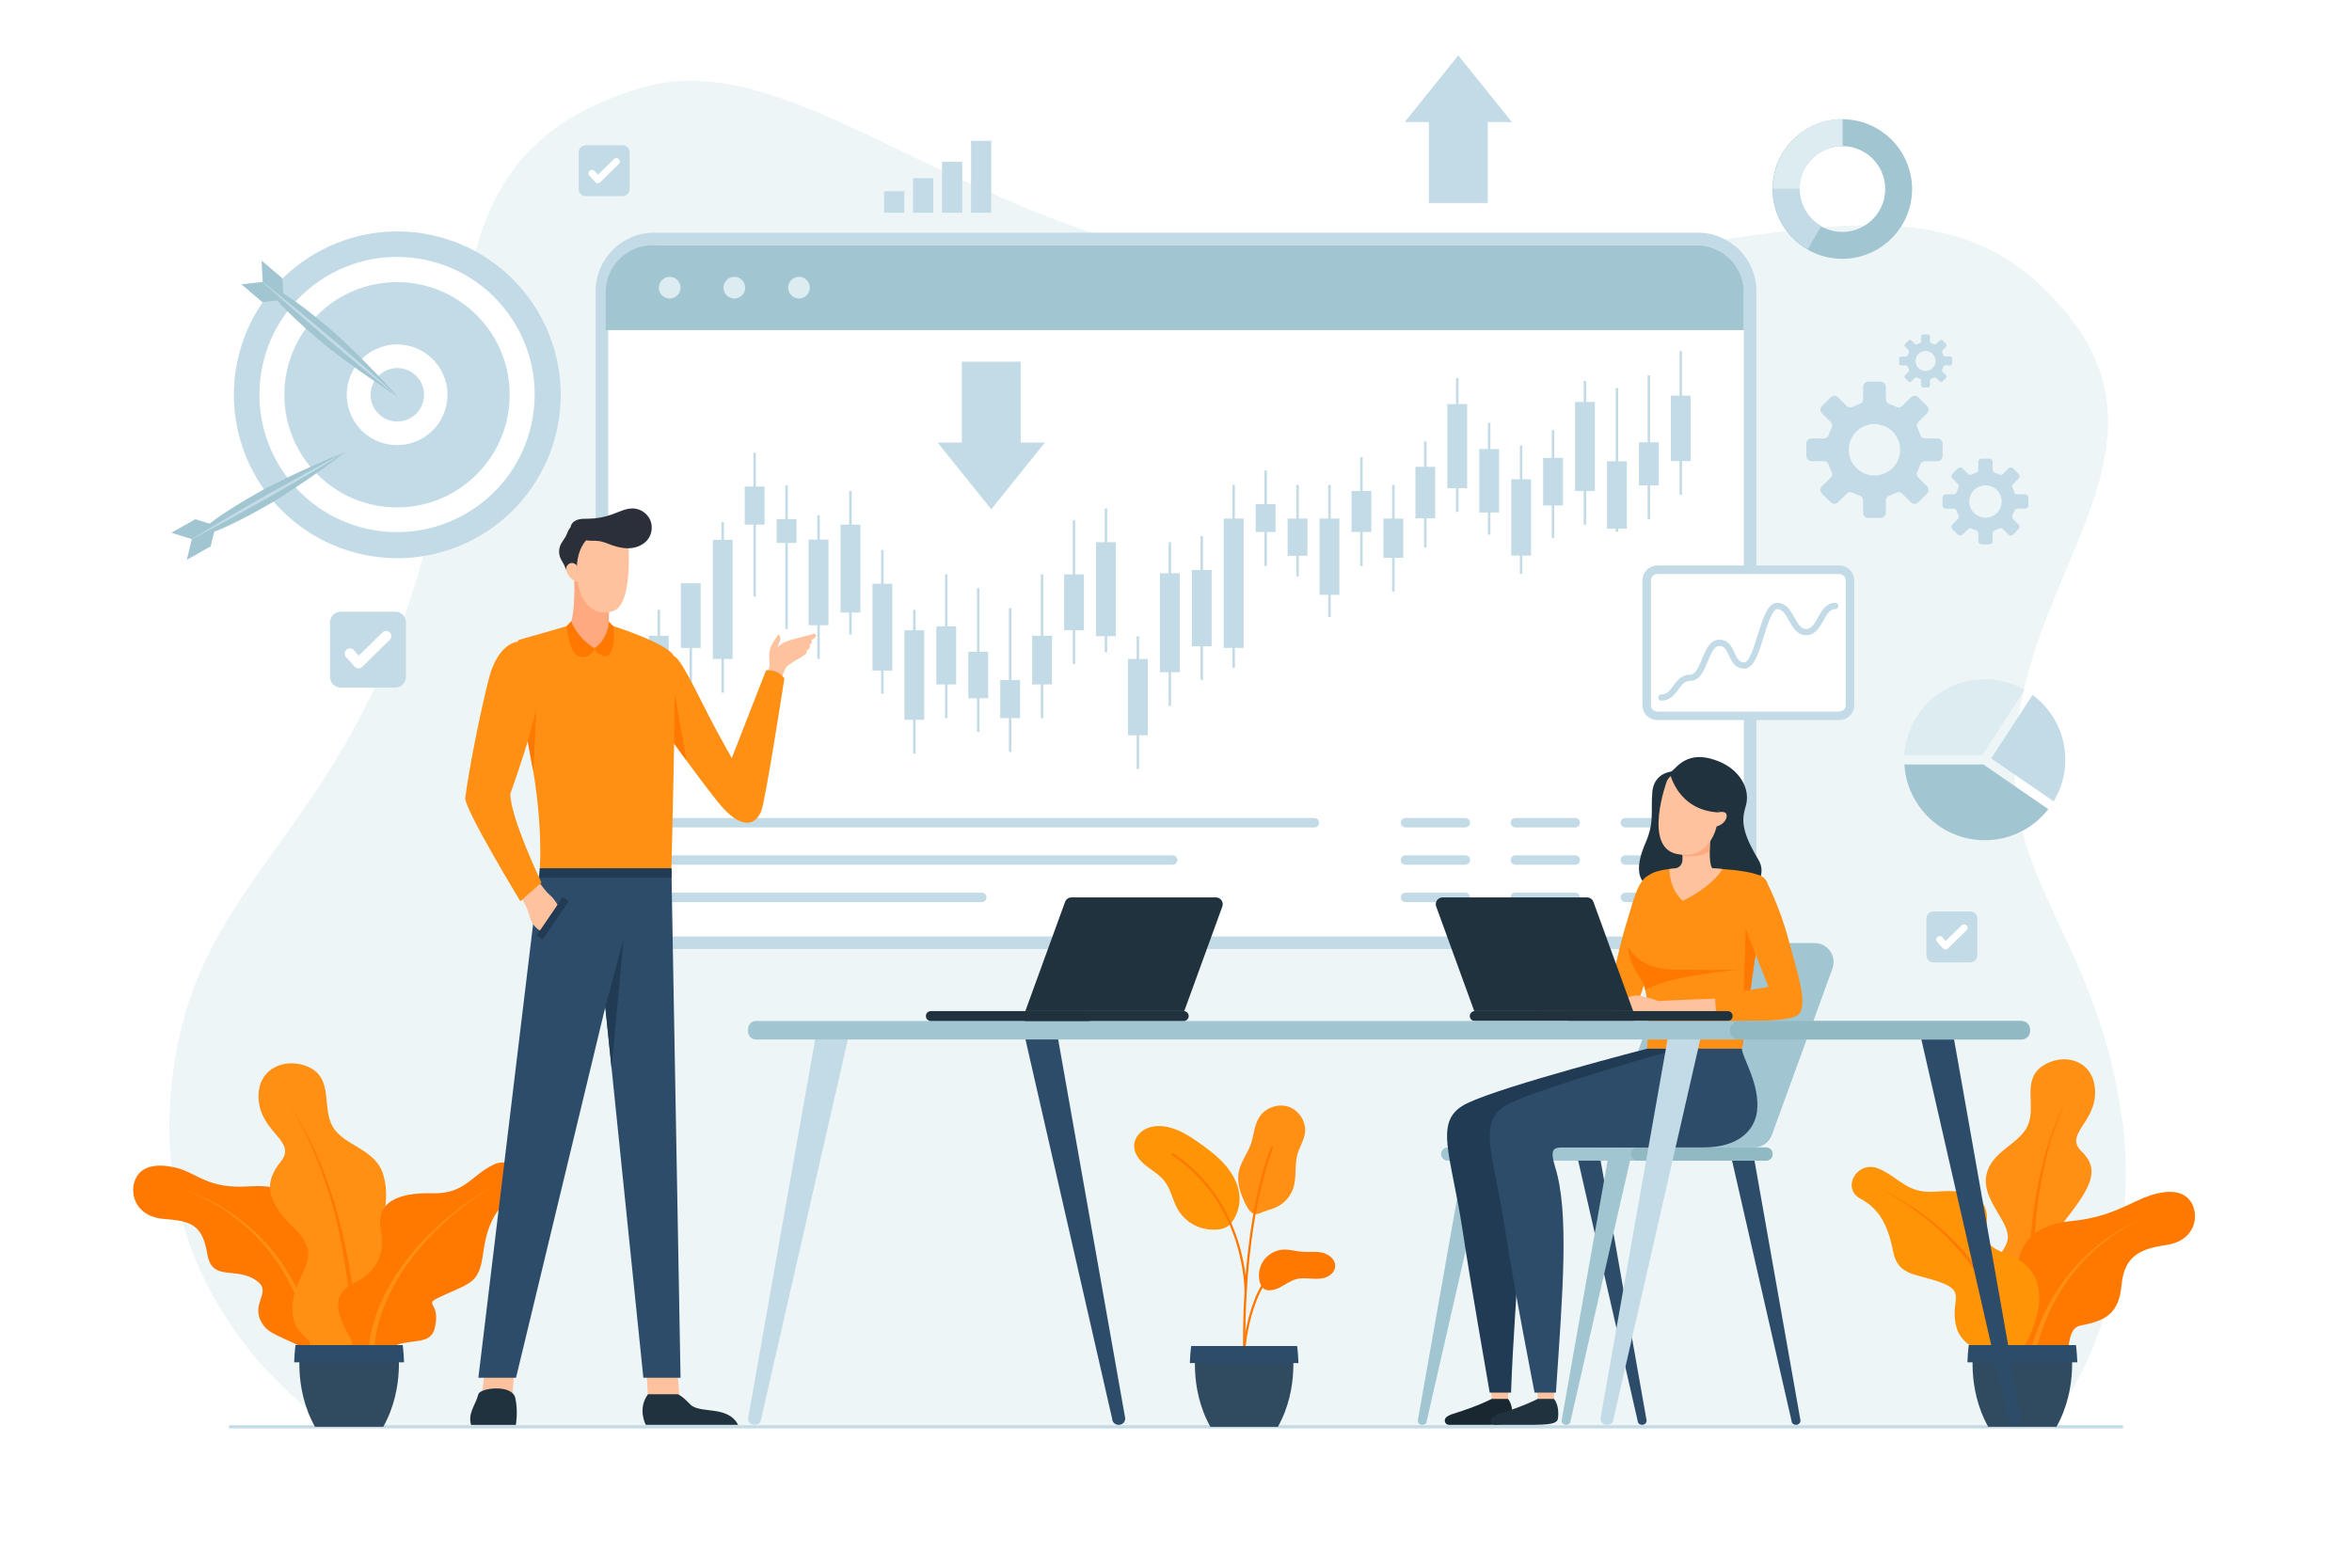 <?xml version="1.0" encoding="utf-8"?>
<!-- Generator: Adobe Illustrator 23.0.5, SVG Export Plug-In . SVG Version: 6.00 Build 0)  -->
<svg version="1.1" xmlns="http://www.w3.org/2000/svg" xmlns:xlink="http://www.w3.org/1999/xlink" x="0px" y="0px"
	 viewBox="0 0 750 500" enable-background="new 0 0 750 500" xml:space="preserve">
<g id="BACKGROUND">
	<rect fill="#FFFFFF" width="750" height="500"/>
</g>
<g id="OBJECTS">
	<g>
		<path fill="#EDF5F7" d="M105.84,455.07c0,0-57.84-35.59-51.33-107.07c5.9-64.82,48.16-76.17,75.36-154.08
			c27.2-77.92-0.22-143.07,73.94-165.73c56.15-17.16,114.4,62.87,234.23,59.9s177.72-41.72,221.29,12.24
			c38.27,47.4-21.33,88.55-16.67,151.09c2.6,34.85,27.18,53.84,34.33,107.41c3.26,24.42-1.67,70.51-25.06,96.26H143.61"/>
		<line fill="none" stroke="#C3DBE6" stroke-miterlimit="10" x1="73" y1="455.07" x2="677" y2="455.07"/>
	</g>
	<g>
		
			<ellipse transform="matrix(0.929 -0.371 0.371 0.929 -37.663 55.932)" fill="#C3DBE6" cx="126.63" cy="125.91" rx="52.09" ry="52.09"/>
		
			<ellipse transform="matrix(0.162 -0.987 0.987 0.162 -18.177 230.416)" fill="#FFFFFF" cx="126.63" cy="125.91" rx="43.87" ry="43.87"/>
		
			<ellipse transform="matrix(0.707 -0.707 0.707 0.707 -51.946 126.421)" fill="#C3DBE6" cx="126.63" cy="125.91" rx="35.93" ry="35.93"/>
		
			<ellipse transform="matrix(0.161 -0.987 0.987 0.161 -18.028 230.623)" fill="#FFFFFF" cx="126.63" cy="125.91" rx="16.06" ry="16.06"/>
		
			<ellipse transform="matrix(0.925 -0.381 0.381 0.925 -38.401 57.691)" fill="#C3DBE6" cx="126.63" cy="125.91" rx="8.52" ry="8.52"/>
		<g>
			<g>
				<g>
					<polygon fill="#A2C5D2" points="62.28,165.6 54.66,169.92 61.17,171.94 68.79,167.62 					"/>
				</g>
				<g>
					<polygon fill="#A2C5D2" points="67.18,174.25 59.56,178.56 61.17,171.94 68.79,167.62 					"/>
				</g>
			</g>
			<g>
				<path fill="#A2C5D2" d="M63.92,170.38c-0.68-1.19,6.67-6.64,18.13-13.13c11.46-6.49,28.17-13.11,28.17-13.11
					s-14.26,10.93-25.72,17.43C73.04,168.07,64.6,171.57,63.92,170.38z"/>
			</g>
			<g>
				<path fill="#C3DBE6" d="M61.17,171.94c3.99-2.49,8.03-4.89,12.08-7.27c4.05-2.39,8.14-4.69,12.21-7.05
					c4.11-2.28,8.19-4.6,12.32-6.85c4.13-2.25,8.26-4.48,12.45-6.62c-3.99,2.49-8.03,4.89-12.08,7.27
					c-4.05,2.38-8.14,4.7-12.21,7.04c-4.11,2.28-8.19,4.6-12.32,6.85C69.49,167.56,65.36,169.79,61.17,171.94z"/>
			</g>
		</g>
		<g>
			<g>
				<g>
					<polygon fill="#A2C5D2" points="90.08,88.78 83.41,83.11 83.76,89.92 90.42,95.58 					"/>
				</g>
				<g>
					<polygon fill="#A2C5D2" points="83.65,96.35 76.98,90.68 83.76,89.92 90.42,95.58 					"/>
				</g>
			</g>
			<g>
				<path fill="#A2C5D2" d="M86.16,91.96c0.89-1.05,8.53,3.98,18.57,12.51c10.04,8.53,22,21.94,22,21.94s-15.17-9.63-25.21-18.16
					C91.47,99.73,85.27,93.01,86.16,91.96z"/>
			</g>
			<g>
				<path fill="#C3DBE6" d="M83.76,89.92c3.71,2.89,7.35,5.86,10.98,8.84c3.63,2.98,7.21,6.03,10.82,9.04
					c3.56,3.07,7.14,6.11,10.67,9.21c3.53,3.1,7.05,6.21,10.5,9.41c-3.71-2.89-7.35-5.86-10.98-8.84
					c-3.63-2.98-7.21-6.03-10.81-9.04c-3.55-3.07-7.14-6.11-10.67-9.21C90.73,96.23,87.21,93.11,83.76,89.92z"/>
			</g>
		</g>
	</g>
	<g>
		<g>
			<path fill="#C3DBE6" d="M189.93,284V92.89c0-10.32,8.36-18.68,18.68-18.68h332.79c10.32,0,18.68,8.36,18.68,18.68V284
				c0,10.32-8.36,18.68-18.68,18.68H208.61C198.29,302.68,189.93,294.32,189.93,284z"/>
			<path fill="#FFFFFF" d="M209.61,298.68c-8.66,0-15.68-7.02-15.68-15.68V93.21c0-8.28,6.72-15,15-15h332.14c8.28,0,15,6.72,15,15
				V283c0,8.66-7.02,15.68-15.68,15.68H209.61z"/>
			<path fill="#A2C5D2" d="M208.15,78.21h332.93c8.28,0,15,6.72,15,15v12.08H193.15V93.21C193.15,84.93,199.86,78.21,208.15,78.21z"
				/>
			<g>
				<circle fill="#DCECF0" cx="213.55" cy="91.75" r="3.46"/>
				<circle fill="#DCECF0" cx="234.16" cy="91.75" r="3.46"/>
				<path fill="#DCECF0" d="M258.24,91.75c0,1.91-1.55,3.46-3.46,3.46c-1.91,0-3.46-1.55-3.46-3.46c0-1.91,1.55-3.46,3.46-3.46
					C256.69,88.29,258.24,89.84,258.24,91.75z"/>
			</g>
		</g>
		<g>
			
				<line fill="none" stroke="#C3DBE6" stroke-width="3" stroke-linecap="round" stroke-linejoin="round" stroke-miterlimit="10" x1="212.64" y1="262.4" x2="419.14" y2="262.4"/>
			
				<line fill="none" stroke="#C3DBE6" stroke-width="3" stroke-linecap="round" stroke-linejoin="round" stroke-miterlimit="10" x1="212.64" y1="274.3" x2="373.95" y2="274.3"/>
			
				<line fill="none" stroke="#C3DBE6" stroke-width="3" stroke-linecap="round" stroke-linejoin="round" stroke-miterlimit="10" x1="212.64" y1="286.21" x2="313.08" y2="286.21"/>
			<g>
				
					<line fill="none" stroke="#C3DBE6" stroke-width="3" stroke-linecap="round" stroke-linejoin="round" stroke-miterlimit="10" x1="448.18" y1="262.4" x2="467.27" y2="262.4"/>
				
					<line fill="none" stroke="#C3DBE6" stroke-width="3" stroke-linecap="round" stroke-linejoin="round" stroke-miterlimit="10" x1="448.18" y1="274.3" x2="467.27" y2="274.3"/>
				
					<line fill="none" stroke="#C3DBE6" stroke-width="3" stroke-linecap="round" stroke-linejoin="round" stroke-miterlimit="10" x1="448.18" y1="286.21" x2="467.27" y2="286.21"/>
				
					<line fill="none" stroke="#C3DBE6" stroke-width="3" stroke-linecap="round" stroke-linejoin="round" stroke-miterlimit="10" x1="483.22" y1="262.4" x2="502.31" y2="262.4"/>
				
					<line fill="none" stroke="#C3DBE6" stroke-width="3" stroke-linecap="round" stroke-linejoin="round" stroke-miterlimit="10" x1="483.22" y1="274.3" x2="502.31" y2="274.3"/>
				
					<line fill="none" stroke="#C3DBE6" stroke-width="3" stroke-linecap="round" stroke-linejoin="round" stroke-miterlimit="10" x1="483.22" y1="286.21" x2="502.31" y2="286.21"/>
				
					<line fill="none" stroke="#C3DBE6" stroke-width="3" stroke-linecap="round" stroke-linejoin="round" stroke-miterlimit="10" x1="518.27" y1="262.4" x2="537.36" y2="262.4"/>
				
					<line fill="none" stroke="#C3DBE6" stroke-width="3" stroke-linecap="round" stroke-linejoin="round" stroke-miterlimit="10" x1="518.27" y1="274.3" x2="537.36" y2="274.3"/>
				
					<line fill="none" stroke="#C3DBE6" stroke-width="3" stroke-linecap="round" stroke-linejoin="round" stroke-miterlimit="10" x1="518.27" y1="286.21" x2="537.36" y2="286.21"/>
			</g>
			<g>
				
					<line fill="none" stroke="#C3DBE6" stroke-width="0.79" stroke-miterlimit="10" x1="535.96" y1="111.97" x2="535.96" y2="157.81"/>
				
					<line fill="none" stroke="#C3DBE6" stroke-width="6.322" stroke-miterlimit="10" x1="535.96" y1="126.19" x2="535.96" y2="147.06"/>
				
					<line fill="none" stroke="#C3DBE6" stroke-width="0.79" stroke-miterlimit="10" x1="525.78" y1="119.73" x2="525.78" y2="165.57"/>
				
					<line fill="none" stroke="#C3DBE6" stroke-width="6.322" stroke-miterlimit="10" x1="525.78" y1="141.06" x2="525.78" y2="154.81"/>
				
					<line fill="none" stroke="#C3DBE6" stroke-width="0.79" stroke-miterlimit="10" x1="515.6" y1="123.75" x2="515.6" y2="169.6"/>
				
					<line fill="none" stroke="#C3DBE6" stroke-width="6.322" stroke-miterlimit="10" x1="515.6" y1="147.12" x2="515.6" y2="168.63"/>
				
					<line fill="none" stroke="#C3DBE6" stroke-width="0.79" stroke-miterlimit="10" x1="505.41" y1="121.49" x2="505.41" y2="167.33"/>
				
					<line fill="none" stroke="#C3DBE6" stroke-width="6.322" stroke-miterlimit="10" x1="505.41" y1="128.19" x2="505.41" y2="156.58"/>
				
					<line fill="none" stroke="#C3DBE6" stroke-width="0.79" stroke-miterlimit="10" x1="495.23" y1="137.18" x2="495.23" y2="171.56"/>
				
					<line fill="none" stroke="#C3DBE6" stroke-width="6.322" stroke-miterlimit="10" x1="495.23" y1="146.05" x2="495.23" y2="161.21"/>
				
					<line fill="none" stroke="#C3DBE6" stroke-width="0.79" stroke-miterlimit="10" x1="485.05" y1="142.11" x2="485.05" y2="183.02"/>
				
					<line fill="none" stroke="#C3DBE6" stroke-width="6.322" stroke-miterlimit="10" x1="485.05" y1="152.87" x2="485.05" y2="177.2"/>
				
					<line fill="none" stroke="#C3DBE6" stroke-width="0.79" stroke-miterlimit="10" x1="474.86" y1="134.88" x2="474.86" y2="170.5"/>
				
					<line fill="none" stroke="#C3DBE6" stroke-width="6.322" stroke-miterlimit="10" x1="474.86" y1="143.23" x2="474.86" y2="163.45"/>
				
					<line fill="none" stroke="#C3DBE6" stroke-width="0.79" stroke-miterlimit="10" x1="464.68" y1="120.6" x2="464.68" y2="163.27"/>
				
					<line fill="none" stroke="#C3DBE6" stroke-width="6.322" stroke-miterlimit="10" x1="464.68" y1="128.89" x2="464.68" y2="155.69"/>
				
					<line fill="none" stroke="#C3DBE6" stroke-width="0.79" stroke-miterlimit="10" x1="454.5" y1="140.78" x2="454.5" y2="174.63"/>
				
					<line fill="none" stroke="#C3DBE6" stroke-width="6.322" stroke-miterlimit="10" x1="454.5" y1="148.89" x2="454.5" y2="165.29"/>
				
					<line fill="none" stroke="#C3DBE6" stroke-width="0.79" stroke-miterlimit="10" x1="444.31" y1="154.64" x2="444.31" y2="188.67"/>
				
					<line fill="none" stroke="#C3DBE6" stroke-width="6.322" stroke-miterlimit="10" x1="444.31" y1="165.39" x2="444.31" y2="177.91"/>
				
					<line fill="none" stroke="#C3DBE6" stroke-width="0.79" stroke-miterlimit="10" x1="434.13" y1="145.82" x2="434.13" y2="180.56"/>
				
					<line fill="none" stroke="#C3DBE6" stroke-width="6.322" stroke-miterlimit="10" x1="434.13" y1="156.58" x2="434.13" y2="169.68"/>
				
					<line fill="none" stroke="#C3DBE6" stroke-width="0.79" stroke-miterlimit="10" x1="423.94" y1="154.64" x2="423.94" y2="196.78"/>
				
					<line fill="none" stroke="#C3DBE6" stroke-width="6.322" stroke-miterlimit="10" x1="423.94" y1="165.39" x2="423.94" y2="189.72"/>
				
					<line fill="none" stroke="#C3DBE6" stroke-width="0.79" stroke-miterlimit="10" x1="413.76" y1="154.64" x2="413.76" y2="183.82"/>
				
					<line fill="none" stroke="#C3DBE6" stroke-width="6.322" stroke-miterlimit="10" x1="413.76" y1="165.39" x2="413.76" y2="177.26"/>
				
					<line fill="none" stroke="#C3DBE6" stroke-width="0.79" stroke-miterlimit="10" x1="403.58" y1="150.05" x2="403.58" y2="180.56"/>
				
					<line fill="none" stroke="#C3DBE6" stroke-width="6.322" stroke-miterlimit="10" x1="403.58" y1="160.81" x2="403.58" y2="169.68"/>
				
					<line fill="none" stroke="#C3DBE6" stroke-width="0.79" stroke-miterlimit="10" x1="393.39" y1="154.64" x2="393.39" y2="213"/>
				
					<line fill="none" stroke="#C3DBE6" stroke-width="6.322" stroke-miterlimit="10" x1="393.39" y1="165.39" x2="393.39" y2="206.65"/>
				
					<line fill="none" stroke="#C3DBE6" stroke-width="0.79" stroke-miterlimit="10" x1="383.21" y1="171.03" x2="383.21" y2="216.88"/>
				
					<line fill="none" stroke="#C3DBE6" stroke-width="6.322" stroke-miterlimit="10" x1="383.21" y1="181.79" x2="383.21" y2="206.12"/>
				
					<line fill="none" stroke="#C3DBE6" stroke-width="0.79" stroke-miterlimit="10" x1="373.03" y1="172.97" x2="373.03" y2="225.16"/>
				
					<line fill="none" stroke="#C3DBE6" stroke-width="6.322" stroke-miterlimit="10" x1="373.03" y1="182.85" x2="373.03" y2="214.41"/>
				
					<line fill="none" stroke="#C3DBE6" stroke-width="0.79" stroke-miterlimit="10" x1="362.84" y1="202.95" x2="362.84" y2="245.27"/>
				
					<line fill="none" stroke="#C3DBE6" stroke-width="6.322" stroke-miterlimit="10" x1="362.84" y1="210.18" x2="362.84" y2="234.51"/>
				
					<line fill="none" stroke="#C3DBE6" stroke-width="0.79" stroke-miterlimit="10" x1="352.66" y1="162.17" x2="352.66" y2="208.02"/>
				
					<line fill="none" stroke="#C3DBE6" stroke-width="6.322" stroke-miterlimit="10" x1="352.66" y1="172.93" x2="352.66" y2="202.9"/>
				
					<line fill="none" stroke="#C3DBE6" stroke-width="0.79" stroke-miterlimit="10" x1="342.48" y1="165.92" x2="342.48" y2="211.76"/>
				
					<line fill="none" stroke="#C3DBE6" stroke-width="6.322" stroke-miterlimit="10" x1="342.48" y1="183.2" x2="342.48" y2="201.01"/>
				
					<line fill="none" stroke="#C3DBE6" stroke-width="0.79" stroke-miterlimit="10" x1="332.29" y1="183.2" x2="332.29" y2="229.04"/>
				
					<line fill="none" stroke="#C3DBE6" stroke-width="6.322" stroke-miterlimit="10" x1="332.29" y1="202.77" x2="332.29" y2="218.29"/>
				
					<line fill="none" stroke="#C3DBE6" stroke-width="0.79" stroke-miterlimit="10" x1="322.11" y1="193.96" x2="322.11" y2="239.8"/>
				
					<line fill="none" stroke="#C3DBE6" stroke-width="6.322" stroke-miterlimit="10" x1="322.11" y1="216.88" x2="322.11" y2="229.04"/>
				
					<line fill="none" stroke="#C3DBE6" stroke-width="0.79" stroke-miterlimit="10" x1="311.93" y1="187.61" x2="311.93" y2="233.45"/>
				
					<line fill="none" stroke="#C3DBE6" stroke-width="6.322" stroke-miterlimit="10" x1="311.93" y1="207.88" x2="311.93" y2="222.7"/>
				
					<line fill="none" stroke="#C3DBE6" stroke-width="0.79" stroke-miterlimit="10" x1="301.74" y1="183.2" x2="301.74" y2="229.04"/>
				
					<line fill="none" stroke="#C3DBE6" stroke-width="6.322" stroke-miterlimit="10" x1="301.74" y1="199.77" x2="301.74" y2="218.29"/>
				
					<line fill="none" stroke="#C3DBE6" stroke-width="0.79" stroke-miterlimit="10" x1="291.56" y1="194.5" x2="291.56" y2="240.34"/>
				
					<line fill="none" stroke="#C3DBE6" stroke-width="6.322" stroke-miterlimit="10" x1="291.56" y1="201.02" x2="291.56" y2="229.58"/>
				
					<line fill="none" stroke="#C3DBE6" stroke-width="0.79" stroke-miterlimit="10" x1="281.37" y1="175.43" x2="281.37" y2="221.27"/>
				
					<line fill="none" stroke="#C3DBE6" stroke-width="6.322" stroke-miterlimit="10" x1="281.37" y1="186.18" x2="281.37" y2="213.87"/>
				
					<line fill="none" stroke="#C3DBE6" stroke-width="0.79" stroke-miterlimit="10" x1="271.19" y1="156.57" x2="271.19" y2="202.41"/>
				
					<line fill="none" stroke="#C3DBE6" stroke-width="6.322" stroke-miterlimit="10" x1="271.19" y1="167.33" x2="271.19" y2="195.36"/>
				
					<line fill="none" stroke="#C3DBE6" stroke-width="0.79" stroke-miterlimit="10" x1="261.01" y1="164.33" x2="261.01" y2="210.17"/>
				
					<line fill="none" stroke="#C3DBE6" stroke-width="6.322" stroke-miterlimit="10" x1="261.01" y1="172.09" x2="261.01" y2="199.42"/>
				
					<line fill="none" stroke="#C3DBE6" stroke-width="0.79" stroke-miterlimit="10" x1="250.82" y1="154.81" x2="250.82" y2="200.66"/>
				
					<line fill="none" stroke="#C3DBE6" stroke-width="6.322" stroke-miterlimit="10" x1="250.82" y1="165.57" x2="250.82" y2="173.15"/>
				
					<line fill="none" stroke="#C3DBE6" stroke-width="0.79" stroke-miterlimit="10" x1="240.64" y1="144.41" x2="240.64" y2="190.25"/>
				
					<line fill="none" stroke="#C3DBE6" stroke-width="6.322" stroke-miterlimit="10" x1="240.64" y1="155.17" x2="240.64" y2="167.33"/>
				
					<line fill="none" stroke="#C3DBE6" stroke-width="0.79" stroke-miterlimit="10" x1="230.46" y1="166.54" x2="230.46" y2="220.93"/>
				
					<line fill="none" stroke="#C3DBE6" stroke-width="6.322" stroke-miterlimit="10" x1="230.46" y1="172.18" x2="230.46" y2="210.18"/>
				
					<line fill="none" stroke="#C3DBE6" stroke-width="0.79" stroke-miterlimit="10" x1="220.27" y1="197.66" x2="220.27" y2="243.5"/>
				
					<line fill="none" stroke="#C3DBE6" stroke-width="6.322" stroke-miterlimit="10" x1="220.27" y1="186.03" x2="220.27" y2="206.66"/>
				
					<line fill="none" stroke="#C3DBE6" stroke-width="0.79" stroke-miterlimit="10" x1="210.09" y1="194.49" x2="210.09" y2="240.33"/>
				
					<line fill="none" stroke="#C3DBE6" stroke-width="6.322" stroke-miterlimit="10" x1="210.09" y1="202.78" x2="210.09" y2="229.58"/>
			</g>
		</g>
	</g>
	<g>
		<path fill="#DCECF0" d="M645.62,220.01l-13.53,20.8h-24.82c0.78-13.48,11.96-24.18,25.64-24.18
			C637.53,216.63,641.87,217.86,645.62,220.01z"/>
		<path fill="#C3DBE6" d="M658.58,242.3c0,4.87-1.35,9.41-3.71,13.29l-19.91-13.69l13.17-20.26
			C654.47,226.31,658.58,233.83,658.58,242.3z"/>
		<path fill="#A2C5D2" d="M653.16,258.07c-4.7,6.03-12.02,9.91-20.25,9.91c-13.67,0-24.85-10.69-25.64-24.17h25.17L653.16,258.07z"
			/>
	</g>
	<g>
		<g>
			<path fill="#FF9014" d="M648.88,429.97c0,0,18.55-5.22,17.32-16.96c-1.23-11.74-15.36-14.1-7.16-24.5
				c8.19-10.4,10.45-15.78,4.73-21.27c-5.72-5.49,4.74-9.25,4.3-19.41c-0.44-10.16-10.59-12.22-16.95-7.71
				c-6.36,4.51-1.86,12.41-4.4,18.62c-2.54,6.21-11.72,8.27-13.29,15.99c-1.56,7.71,6.73,14.13,6.84,19.75
				c0.1,5.62-10.58,11.85-10.57,20.12C629.7,422.86,645.38,429.86,648.88,429.97z"/>
			<g>
				<path fill="#FF7800" d="M650.58,433.4c-1.12-6.98-1.71-14.14-1.98-21.26c-0.25-7.14-0.09-14.29,0.47-21.41
					c0.55-7.13,1.73-14.19,3.33-21.17c1.66-6.96,4.1-13.72,7.11-20.23c-3.18,6.43-5.81,13.14-7.67,20.09
					c-1.79,6.96-3.17,14.04-3.92,21.2c-0.76,7.16-1.11,14.36-1.05,21.56c0.08,7.21,0.47,14.39,1.43,21.6L650.58,433.4z"/>
			</g>
		</g>
		<g>
			<path fill="#FF7800" d="M645.65,446.71c0,0-12.2-8.38-8.87-17.27c3.32-8.88,6.25-6.95,6.03-19.24
				c-0.22-12.29,4.22-19.41,17.6-20.74c13.38-1.33,18.84-6.17,25.62-8.3c6.79-2.13,11.49-0.94,13.28,3.47s0.02,11.25-8.67,12.48
				c-8.69,1.23-13.29,3.83-14.14,12.84c-0.85,9.02-5.05,11.28-13,12.8C655.55,424.27,665.07,444.24,645.65,446.71z"/>
			<g>
				<path fill="#FF9014" d="M645.32,444.92c0.66-12.26,4.53-24.34,11.39-34.47c6.84-10.11,16.73-18.12,28.08-22.38
					c-11.23,4.58-20.78,12.82-27.22,22.94c-6.45,10.14-9.88,22.07-10.19,33.98L645.32,444.92z"/>
			</g>
		</g>
		<g>
			<path fill="#FF9407" d="M640.51,433.76c0,0-14.22-1.94-16.59-10.24c-2.37-8.3,3.3-11.35-4.72-14.38
				c-8.03-3.04-13.91-1.97-15.51-9.95c-1.6-7.98-4.12-13.52-10.42-16.87c-6.3-3.36-1.01-12.4,5.74-9.6
				c6.75,2.81,8.94,8.15,18.5,7.33c10.78-0.92,17.02,1.79,15.97,10.21c-0.82,6.55,0.79,7.44,7.83,10.35
				c12.01,4.96,9.7,17.33,5.85,25.56S640.51,433.76,640.51,433.76z"/>
			<g>
				<path fill="#FF7800" d="M637.76,431.46c0.43-5.63-0.76-11.35-2.94-16.64c-2.18-5.3-5.31-10.22-8.97-14.68
					c-3.67-4.47-7.88-8.49-12.44-12.07c-4.57-3.57-9.49-6.7-14.68-9.33c5.25,2.5,10.28,5.5,14.96,8.97
					c4.68,3.47,9.04,7.41,12.87,11.84c3.83,4.42,7.15,9.34,9.54,14.74c2.38,5.38,3.81,11.31,3.51,17.32L637.76,431.46z"/>
			</g>
		</g>
		<g>
			<path fill="#304A5F" d="M660.32,429h-15.44h-15.44c0,0-2.53,13.41,4.56,26.07h10.88h10.88C662.85,442.42,660.32,429,660.32,429z"
				/>
			<path fill="#2C4C6A" d="M662.41,434.5c-0.13-3.41-0.43-5.49-0.43-5.49h-17.09h-17.09c0,0-0.31,2.08-0.43,5.49H662.41z"/>
		</g>
	</g>
	<g>
		<g>
			<path fill="#FF7800" d="M101.4,435.48c0.05-4.91,9.53-18.72,8.08-24.23c-2.91-11.04-13.4-7.76-12.38-20.13
				c0.59-7.11-3.91-13.7-17.44-12.75c-13.68,0.96-16.66-4.31-23.65-5.96c-6.99-1.65-11.63-0.11-13.12,4.45
				c-1.49,4.56,0.79,11.33,9.63,11.94c8.83,0.61,12.07,2.18,13.59,11.2s9.12,3.72,15.75,8.5c5.38,3.88-2.98,7.53,2.38,14.5
				C87.49,427.24,98.78,428.19,101.4,435.48z"/>
			<g>
				<path fill="#FF9014" d="M99.58,433.89c-1.18-11.98-5.5-23.74-12.74-33.48c-7.22-9.72-17.44-17.33-29.08-21.12
					c11.74,3.47,22.26,10.83,29.87,20.51c7.62,9.69,12.38,21.57,13.92,33.86L99.58,433.89z"/>
			</g>
		</g>
		<g>
			<path fill="#FF9014" d="M113.47,433.45c0,0-19.93-2.9-20.24-15.24c-0.31-12.34,10.85-16.36,0.96-26.03
				c-9.9-9.67-9.81-15.28-4.62-21.74c5.19-6.47-6.16-8.95-7.08-19.54c-0.91-10.59,9.32-14.1,16.52-10.28
				c7.2,3.82,3.61,12.61,7.08,18.7c3.47,6.09,13.27,6.99,15.93,14.77c2.66,7.78-0.39,14.37,0.26,20.21c0.65,5.84,7.89,12.03,9,20.61
				C132.4,423.49,117.1,432.87,113.47,433.45z"/>
			<g>
				<path fill="#FF7800" d="M112.39,437.24c0.2-7.4-0.17-14.9-0.88-22.33c-0.72-7.43-1.87-14.83-3.43-22.13
					c-1.56-7.31-3.75-14.48-6.36-21.48c-2.68-6.99-6.14-13.65-10.16-19.99c4.15,6.24,7.77,12.85,10.62,19.8
					c2.78,6.97,5.14,14.13,6.87,21.44c1.73,7.31,3.05,14.73,3.95,22.2c0.87,7.48,1.42,14.97,1.38,22.55L112.39,437.24z"/>
			</g>
		</g>
		<g>
			<path fill="#FF7800" d="M138.72,423.29c1.99-9.05-5.16-6.63,3.25-10.41c8.41-3.79,10.82-4.01,12.01-12.68
				c1.19-8.67,3.52-14.76,10.06-18.78c6.54-4.02,0.26-13.37-6.79-9.91c-7.06,3.46-9.04,9.32-19.34,9.08
				c-11.62-0.27-18.13,3.04-16.45,12c1.31,6.97-1.01,12.93-8.37,16.52c-12.54,6.11,0.56,17.48,4.41,29.93
				C124.12,421.94,136.73,432.34,138.72,423.29z"/>
			<g>
				<path fill="#FF9014" d="M117.61,437.31c-0.72-6.42,0.42-12.87,2.61-18.8c2.2-5.95,5.44-11.43,9.25-16.43
					c3.82-5,8.22-9.51,13.01-13.54c4.79-4.03,9.98-7.58,15.45-10.6c-5.39,3.17-10.46,6.85-15.12,10.98
					c-4.66,4.14-8.9,8.73-12.54,13.76c-3.63,5.03-6.66,10.5-8.64,16.34c-1.98,5.81-2.88,12.02-2.05,18.03L117.61,437.31z"/>
			</g>
		</g>
		<g>
			<path fill="#304A5F" d="M95.89,429h15.44h15.44c0,0,2.53,13.41-4.56,26.07h-10.88h-10.88C93.36,442.42,95.89,429,95.89,429z"/>
			<path fill="#2C4C6A" d="M93.8,434.5c0.13-3.41,0.43-5.49,0.43-5.49h17.09h17.09c0,0,0.31,2.08,0.43,5.49H93.8z"/>
		</g>
	</g>
	<g>
		<path fill="#FFFFFF" stroke="#C3DBE6" stroke-width="2.731" stroke-miterlimit="10" d="M586.52,228.3h-58.04
			c-1.88,0-3.4-1.52-3.4-3.4v-39.78c0-1.88,1.52-3.4,3.4-3.4h58.04c1.88,0,3.4,1.52,3.4,3.4v39.78
			C589.92,226.78,588.39,228.3,586.52,228.3z"/>
		<path fill="none" stroke="#C3DBE6" stroke-width="2" stroke-linecap="round" stroke-linejoin="round" stroke-miterlimit="10" d="
			M529.79,222.46c4.62,0,4.62-6.31,9.23-6.31c4.62,0,4.62-11.14,9.23-11.14c4.62,0,3.34,7.26,7.96,7.26
			c4.62,0,5.9-19.01,10.51-19.01c4.62,0,4.62,8.34,9.24,8.34c4.62,0,4.62-8.34,9.24-8.34"/>
	</g>
	<g>
		<path fill="#C3DBE6" d="M617.8,139.83h-3.92c-0.7,0-1.34-0.44-1.55-1.11c-0.25-0.78-0.56-1.53-0.93-2.24
			c-0.32-0.63-0.19-1.39,0.31-1.89l2.78-2.78c0.64-0.64,0.64-1.69,0-2.33l-2.79-2.79c-0.64-0.64-1.69-0.64-2.33,0l-2.78,2.78
			c-0.5,0.5-1.26,0.63-1.89,0.31c-0.72-0.37-1.47-0.68-2.24-0.93c-0.67-0.22-1.11-0.85-1.11-1.55v-3.92c0-0.91-0.74-1.65-1.65-1.65
			h-3.95c-0.91,0-1.65,0.74-1.65,1.65v3.92c0,0.7-0.44,1.34-1.11,1.55c-0.78,0.25-1.53,0.56-2.24,0.93
			c-0.63,0.32-1.39,0.19-1.89-0.31l-2.77-2.77c-0.64-0.64-1.69-0.64-2.33,0l-2.79,2.79c-0.64,0.64-0.64,1.69,0,2.33l2.78,2.77
			c0.5,0.5,0.63,1.26,0.31,1.89c-0.37,0.72-0.68,1.47-0.93,2.24c-0.22,0.67-0.85,1.11-1.55,1.11h-3.92c-0.91,0-1.65,0.74-1.65,1.65
			v3.95c0,0.91,0.74,1.65,1.65,1.65h3.92c0.7,0,1.34,0.44,1.55,1.11c0.25,0.78,0.56,1.53,0.93,2.24c0.32,0.63,0.19,1.39-0.31,1.89
			l-2.78,2.78c-0.64,0.64-0.64,1.69,0,2.33l2.79,2.79c0.64,0.64,1.69,0.64,2.33,0l2.77-2.77c0.5-0.5,1.26-0.63,1.89-0.31
			c0.72,0.37,1.47,0.68,2.24,0.93c0.67,0.22,1.11,0.85,1.11,1.55v3.92c0,0.91,0.74,1.65,1.65,1.65h3.95c0.91,0,1.65-0.74,1.65-1.65
			v-3.92c0-0.7,0.44-1.34,1.11-1.55c0.78-0.25,1.53-0.56,2.24-0.93c0.63-0.32,1.39-0.19,1.89,0.31l2.78,2.78
			c0.64,0.64,1.69,0.64,2.33,0l2.79-2.79c0.64-0.64,0.64-1.69,0-2.33l-2.78-2.78c-0.5-0.5-0.63-1.26-0.31-1.89
			c0.37-0.72,0.68-1.47,0.93-2.24c0.22-0.67,0.85-1.11,1.55-1.11h3.92c0.91,0,1.65-0.74,1.65-1.65v-3.95
			C619.45,140.57,618.71,139.83,617.8,139.83z M597.72,151.65c-4.53,0-8.2-3.67-8.2-8.2c0-4.53,3.67-8.2,8.2-8.2
			c4.53,0,8.2,3.67,8.2,8.2C605.92,147.99,602.25,151.65,597.72,151.65z"/>
		<path fill="#C3DBE6" d="M645.77,157.67h-2.47c-0.44,0-0.84-0.28-0.98-0.7c-0.16-0.49-0.35-0.96-0.58-1.41
			c-0.2-0.39-0.12-0.87,0.2-1.19l1.75-1.75c0.41-0.4,0.41-1.06,0-1.47l-1.76-1.76c-0.41-0.41-1.06-0.41-1.47,0l-1.75,1.75
			c-0.31,0.31-0.79,0.4-1.19,0.2c-0.45-0.23-0.92-0.43-1.41-0.58c-0.42-0.14-0.7-0.54-0.7-0.98v-2.47c0-0.57-0.46-1.04-1.04-1.04
			h-2.49c-0.57,0-1.04,0.46-1.04,1.04v2.47c0,0.44-0.28,0.84-0.7,0.98c-0.49,0.16-0.96,0.35-1.41,0.58c-0.39,0.2-0.87,0.12-1.19-0.2
			l-1.75-1.75c-0.4-0.41-1.06-0.41-1.47,0l-1.76,1.76c-0.4,0.4-0.4,1.06,0,1.47l1.75,1.75c0.31,0.31,0.4,0.79,0.19,1.19
			c-0.23,0.45-0.43,0.92-0.58,1.41c-0.14,0.42-0.54,0.7-0.98,0.7h-2.47c-0.57,0-1.04,0.46-1.04,1.04v2.49
			c0,0.57,0.46,1.04,1.04,1.04h2.47c0.44,0,0.84,0.28,0.98,0.7c0.16,0.49,0.35,0.96,0.58,1.41c0.2,0.39,0.12,0.87-0.19,1.19
			l-1.75,1.75c-0.41,0.41-0.41,1.06,0,1.47l1.76,1.76c0.4,0.41,1.06,0.41,1.47,0l1.75-1.75c0.31-0.31,0.79-0.4,1.19-0.2
			c0.45,0.23,0.92,0.43,1.41,0.58c0.42,0.14,0.7,0.54,0.7,0.98v2.47c0,0.57,0.46,1.04,1.04,1.04h2.49c0.57,0,1.04-0.46,1.04-1.04
			v-2.47c0-0.44,0.28-0.84,0.7-0.98c0.49-0.16,0.96-0.35,1.41-0.58c0.39-0.2,0.87-0.12,1.19,0.19l1.75,1.75
			c0.4,0.41,1.06,0.41,1.47,0l1.76-1.76c0.4-0.4,0.4-1.06,0-1.47l-1.75-1.75c-0.31-0.31-0.4-0.79-0.2-1.19
			c0.23-0.45,0.43-0.92,0.58-1.41c0.14-0.42,0.53-0.7,0.98-0.7h2.47c0.57,0,1.04-0.46,1.04-1.04v-2.49
			C646.81,158.14,646.35,157.67,645.77,157.67z M633.13,165.12c-2.85,0-5.16-2.31-5.16-5.16c0-2.85,2.31-5.16,5.16-5.16
			c2.85,0,5.16,2.31,5.16,5.16C638.29,162.81,635.98,165.12,633.13,165.12z"/>
		<path fill="#C3DBE6" d="M621.83,113.72h-1.53c-0.27,0-0.52-0.17-0.6-0.43c-0.1-0.3-0.22-0.59-0.36-0.87
			c-0.12-0.24-0.07-0.54,0.12-0.73l1.08-1.08c0.25-0.25,0.25-0.66,0-0.91l-1.09-1.09c-0.25-0.25-0.66-0.25-0.91,0l-1.08,1.08
			c-0.19,0.19-0.49,0.25-0.73,0.12c-0.28-0.14-0.57-0.26-0.87-0.36c-0.26-0.08-0.43-0.33-0.43-0.6v-1.53c0-0.35-0.29-0.64-0.64-0.64
			h-1.54c-0.35,0-0.64,0.29-0.64,0.64v1.53c0,0.27-0.17,0.52-0.43,0.6c-0.3,0.1-0.59,0.22-0.87,0.36c-0.24,0.12-0.54,0.07-0.73-0.12
			l-1.08-1.08c-0.25-0.25-0.66-0.25-0.91,0l-1.09,1.09c-0.25,0.25-0.25,0.66,0,0.91l1.08,1.08c0.19,0.19,0.24,0.49,0.12,0.73
			c-0.14,0.28-0.26,0.57-0.36,0.87c-0.08,0.26-0.33,0.43-0.6,0.43h-1.53c-0.35,0-0.64,0.29-0.64,0.64v1.54
			c0,0.35,0.29,0.64,0.64,0.64h1.53c0.27,0,0.52,0.17,0.6,0.43c0.1,0.3,0.22,0.59,0.36,0.87c0.12,0.24,0.07,0.54-0.12,0.73
			l-1.08,1.08c-0.25,0.25-0.25,0.66,0,0.91l1.09,1.09c0.25,0.25,0.66,0.25,0.91,0l1.08-1.08c0.19-0.19,0.49-0.25,0.73-0.12
			c0.28,0.14,0.57,0.26,0.87,0.36c0.26,0.08,0.43,0.33,0.43,0.6v1.53c0,0.35,0.29,0.64,0.64,0.64h1.54c0.35,0,0.64-0.29,0.64-0.64
			v-1.53c0-0.27,0.17-0.52,0.43-0.6c0.3-0.1,0.59-0.22,0.87-0.36c0.24-0.12,0.54-0.07,0.73,0.12l1.08,1.08
			c0.25,0.25,0.66,0.25,0.91,0l1.09-1.09c0.25-0.25,0.25-0.66,0-0.91l-1.08-1.08c-0.19-0.19-0.25-0.49-0.12-0.73
			c0.14-0.28,0.26-0.57,0.36-0.87c0.08-0.26,0.33-0.43,0.6-0.43h1.53c0.35,0,0.64-0.29,0.64-0.64v-1.54
			C622.47,114.01,622.18,113.72,621.83,113.72z M614.02,118.32c-1.76,0-3.19-1.43-3.19-3.19c0-1.76,1.43-3.19,3.19-3.19
			c1.76,0,3.19,1.43,3.19,3.19C617.2,116.89,615.78,118.32,614.02,118.32z"/>
	</g>
	<g>
		<g>
			<path fill="#FF9407" d="M395.17,380.82c-0.44-3.44-2.19-6.61-4.46-9.23c-2.27-2.62-5.05-4.74-7.87-6.76
				c-3.59-2.58-7.47-5.1-11.87-5.6c-2.09-0.24-4.29,0.02-6.11,1.08c-1.82,1.06-3.18,3-3.22,5.1c-0.04,2.57,1.8,4.79,3.81,6.39
				c2.01,1.6,4.33,2.9,5.9,4.93c2.04,2.63,2.56,6.12,4.22,9c1.59,2.75,4.23,4.87,7.26,5.83c2.71,0.85,7.41,1.2,9.48-1.16
				C394.59,387.84,395.6,384.18,395.17,380.82z"/>
			<path fill="#FF9014" d="M395.9,381.07c-0.96-2.44-1.4-5.15-0.81-7.7c0.69-2.95,2.67-5.42,3.7-8.27c1.05-2.89,1.11-6.16,2.75-8.76
				c1.9-3,5.93-4.48,9.3-3.37c3.37,1.12,5.73,4.77,5.29,8.29c-0.31,2.45-1.77,4.6-2.43,6.98c-0.94,3.41-0.19,7.13-1.24,10.51
				c-0.87,2.83-3.03,5.23-5.74,6.4c-1.28,0.55-2.65,0.88-3.96,1.37c-0.86,0.33-1.86,0.92-2.82,0.66
				C397.97,386.64,396.57,382.77,395.9,381.07z"/>
			<path fill="#FF7800" d="M402.46,402.79c1.33-2.44,3.98-4.1,6.75-4.24c1.98-0.1,3.91,0.52,5.88,0.68c2.19,0.19,4.43-0.18,6.57,0.3
				c2.14,0.48,4.27,2.24,4.1,4.43c-0.12,1.59-1.46,2.89-2.96,3.44c-1.5,0.55-3.15,0.5-4.74,0.4c-1.6-0.09-3.23-0.22-4.77,0.19
				c-1.85,0.5-3.4,1.72-5.1,2.59c-1.8,0.92-4.7,1.72-5.92-0.34C400.99,408.11,401.31,404.9,402.46,402.79z"/>
			<path fill="none" stroke="#FF7800" stroke-width="0.724" stroke-miterlimit="10" d="M396.74,430.31c0,0,2.11-26.3,15.86-27.75"/>
			<path fill="none" stroke="#FF7800" stroke-width="0.724" stroke-miterlimit="10" d="M396.92,436.34c0,0-2.17-41.03,8.69-70.47"/>
			<path fill="none" stroke="#FF7800" stroke-width="0.724" stroke-miterlimit="10" d="M397.2,411.95c0,0,0.44-28.22-23.45-43.91"/>
		</g>
		<g>
			<path fill="#304A5F" d="M411.99,429.31h-15.26h-15.26c0,0-2.5,13.26,4.5,25.77h10.76h10.76
				C414.49,442.57,411.99,429.31,411.99,429.31z"/>
			<path fill="#2C4C6A" d="M414.05,434.74c-0.12-3.37-0.43-5.43-0.43-5.43h-16.89h-16.89c0,0-0.3,2.05-0.43,5.43H414.05z"/>
		</g>
	</g>
	<g>
		<rect x="455.64" y="35.87" fill="#C3DBE6" width="18.76" height="28.89"/>
		<polygon fill="#C3DBE6" points="465.02,17.67 447.92,38.94 482.12,38.94 		"/>
	</g>
	<g>
		<rect x="306.71" y="115.35" fill="#C3DBE6" width="18.76" height="28.89"/>
		<polygon fill="#C3DBE6" points="316.09,162.43 333.19,141.16 298.99,141.16 		"/>
	</g>
	<g>
		
			<ellipse transform="matrix(0.16 -0.987 0.987 0.16 433.998 630.59)" fill="none" stroke="#A2C5D2" stroke-width="8.583" stroke-miterlimit="10" cx="587.58" cy="60.24" rx="17.97" ry="17.97"/>
		<path fill="none" stroke="#C3DBE6" stroke-width="8.583" stroke-miterlimit="10" d="M578.59,75.81
			c-5.37-3.11-8.98-8.91-8.98-15.56"/>
		<path fill="none" stroke="#DCECF0" stroke-width="8.583" stroke-miterlimit="10" d="M569.61,60.24c0-9.92,8.05-17.97,17.97-17.97
			"/>
	</g>
	<g>
		<path fill="#C3DBE6" d="M198.48,62.56h-11.66c-1.27,0-2.3-1.03-2.3-2.3V48.61c0-1.27,1.03-2.3,2.3-2.3h11.66
			c1.27,0,2.3,1.03,2.3,2.3v11.66C200.78,61.53,199.75,62.56,198.48,62.56z"/>
		<g>
			
				<polyline fill="none" stroke="#FFFFFF" stroke-width="2.218" stroke-linecap="round" stroke-linejoin="round" stroke-miterlimit="10" points="
				188.77,55.28 190.62,57.33 196.54,51.53 			"/>
		</g>
	</g>
	<g>
		<path fill="#C3DBE6" d="M628.24,306.95h-11.66c-1.27,0-2.3-1.03-2.3-2.3V293c0-1.27,1.03-2.3,2.3-2.3h11.66
			c1.27,0,2.3,1.03,2.3,2.3v11.66C630.54,305.92,629.51,306.95,628.24,306.95z"/>
		<g>
			
				<polyline fill="none" stroke="#FFFFFF" stroke-width="2.218" stroke-linecap="round" stroke-linejoin="round" stroke-miterlimit="10" points="
				618.53,299.67 620.38,301.73 626.29,295.93 			"/>
		</g>
	</g>
	<g>
		<path fill="#C3DBE6" d="M126.03,219.3h-17.37c-1.89,0-3.42-1.53-3.42-3.42v-17.37c0-1.89,1.53-3.42,3.42-3.42h17.37
			c1.89,0,3.42,1.53,3.42,3.42v17.37C129.46,217.77,127.92,219.3,126.03,219.3z"/>
		
			<polyline fill="none" stroke="#FFFFFF" stroke-width="3.306" stroke-linecap="round" stroke-linejoin="round" stroke-miterlimit="10" points="
			111.56,208.45 114.32,211.52 123.13,202.87 		"/>
	</g>
	<g>
		<rect x="281.91" y="60.99" fill="#C3DBE6" width="6.45" height="6.86"/>
		<rect x="291.15" y="56.84" fill="#C3DBE6" width="6.45" height="11"/>
		<rect x="300.39" y="51.58" fill="#C3DBE6" width="6.45" height="16.26"/>
		<rect x="309.64" y="44.91" fill="#C3DBE6" width="6.45" height="22.94"/>
	</g>
	<g>
		<polygon fill="#FFC29F" points="216.67,445.84 206.65,445.84 205.67,429.62 215.44,429 		"/>
		<polygon fill="#FFC29F" points="163.36,445.48 153.59,445.18 155.34,430.96 164.38,432.35 		"/>
		<g>
			<polygon fill="#2C4C6A" points="172.15,276.94 152.54,439.42 164.55,439.42 193.02,321.19 205.15,439.42 217.01,439.42 
				214.09,276.94 			"/>
		</g>
		<path fill="#FFC29F" d="M243.56,217.15c0,0,1.99-3.82,1.83-5.57c-0.15-1.76-0.5-4.27,1.28-6.97c0.42-0.63,1.58-2.3,1.58-2.3
			s0.95,1.01,0.46,2.1c-0.5,1.09-0.83,2.25-0.83,2.25s0.87-1.58,4.16-2.53c1.54-0.45,7.61-1.99,7.61-1.99
			c0.86,0.01,0.74,1.24-0.95,2.04c0,0,0.75,0.78-0.63,1.56c0,0,0.97,0.73-0.95,1.8c0,0,0.76,0.61-1.22,1.8
			c-1.77,1.06-4.63,2.6-5.27,3.6c-0.85,1.35-2.21,5.97-2.21,5.97L243.56,217.15z"/>
		<g>
			<path fill="#FF9014" d="M180.64,199.72c0,0-12.2,3.57-14.97,4.3c-2.77,0.73,0,18.38,3.79,38.65c3.79,20.27,2.68,34.28,2.68,34.28
				h41.95c0,0,1.74-65.46,0.78-67.68c-1.75-4.02-19.34-9.6-19.34-9.6L180.64,199.72z"/>
		</g>
		<path fill="#FFA980" d="M183.1,185.22c0,0,0.42,10.05-1.33,14.08l2.14,4.06l5.64,3.43l3.57-2.68l1.05-3.06v-15.83H183.1z"/>
		<g>
			<path fill="#2B2F3A" d="M178.63,177.8c-0.49-1.29-0.45-2.77,0.12-4.03c0.47-1.03,1.25-1.88,1.75-2.89
				c0.44-0.88,0.67-1.9,1.37-2.6c0.71-0.7,1.8-0.94,2.77-0.74c0.98,0.19,1.85,0.77,2.55,1.48c0.96,0.97,1.64,2.22,1.95,3.56
				c0.37,1.62,0.18,3.32-0.14,4.95c-0.29,1.48-0.72,3-1.74,4.11c-0.8,0.88-1.94,1.44-3.13,1.53c-1.17,0.1-2.86-0.23-3.52-1.33
				c-0.32-0.54-0.48-1.17-0.76-1.73C179.46,179.34,178.95,178.62,178.63,177.8z"/>
		</g>
		<path fill="#FFC29F" d="M200.09,169.21c0,0,2.43,22.27-4.08,25.48c-4.21,2.08-10.94-0.15-11.96-10.06
			c-1.02-9.92,3.45-14.75,8.65-15.41C197.27,168.62,200.09,169.21,200.09,169.21z"/>
		<path fill="#FFC29F" d="M183.9,180.29c0,0-1.51-1.65-2.96,0c-1.46,1.65,1.21,5.11,3.23,5.28L183.9,180.29z"/>
		<g>
			<path fill="#2B2F3A" d="M187.31,172.39c1.2,0.16,2.43,0.01,3.64,0.17c1.41,0.19,2.73,0.79,4.07,1.28
				c1.99,0.72,4.12,1.19,6.23,0.97c2.11-0.22,4.2-1.2,5.44-2.92c1.26-1.75,1.5-4.19,0.59-6.15c-0.9-1.96-2.91-3.37-5.06-3.55
				c-2.41-0.2-4.67,1.01-6.94,1.84c-2.42,0.89-4.99,1.37-7.57,1.41c-1.06,0.02-2.14-0.03-3.17,0.22c-1.03,0.25-2.03,0.88-2.43,1.87
				c-0.51,1.27,0.32,2.25,1.25,2.96C184.59,171.42,185.76,172.18,187.31,172.39z"/>
		</g>
		<path fill="#FF7800" d="M182.18,198.09c0,0,1.4,4.86,7.36,8.7c-0.19,1.82-5.3,5.52-7.48-0.57c-1.08-3.01-1.42-6.5-1.42-6.5
			L182.18,198.09z"/>
		<path fill="#FF7800" d="M189.54,206.79c4.5-3.09,4.62-8.54,4.62-8.54l1.37,1.42c0,0,1.01,6.07-1.13,8.87
			C192.93,210.46,189.74,207.96,189.54,206.79z"/>
		<path fill="#FFC29F" d="M169.27,277.58c0,0,4.23,6.42,6.05,7.88c1.82,1.46,3.22,4.54,3.22,4.54l-5.38,7.31
			c0,0-3.23-1.07-4.25-4.94c-1.02-3.87-1.99-4.29-3.66-8.01c-1.68-3.72-1.68-3.72-1.68-3.72L169.27,277.58z"/>
		<g>
			<path fill="#FF9014" d="M165.03,204.66c0,0-6.22,0.38-9.14,11.76c-2.92,11.38-6.55,30.09-7.52,38.06
				c-0.41,3.38,17.55,32.97,17.55,32.97s3.57-3.24,6.74-5.95c0,0-9.93-20.74-9.93-28.33c0,0,8.91-24.75,9.2-32.23
				C172.23,213.35,172.27,205.44,165.03,204.66z"/>
		</g>
		<g>
			<path fill="#FF9014" d="M214.87,209.27c2.33,0.35,9.43,16.19,13.95,24.36c4.52,8.17,4.52,8.17,4.52,8.17l10.94-28
				c0,0,3.65-0.58,5.83,2.63c0,0-5.83,37.78-7.29,42.01c-1.46,4.23-5.98,7.29-14-2.77c-8.02-10.06-21.88-29.61-23.04-31.8
				C204.61,221.67,201.4,207.23,214.87,209.27z"/>
		</g>
		<path fill="#21323F" d="M206.65,444.67h9.33c0,0,1.02,0,4.08,3.21c3.06,3.21,11.96,0.15,15.31,6.56h-29.46
			C205.93,454.45,203.15,449.34,206.65,444.67z"/>
		<g>
			<path fill="#21323F" d="M150.21,454.45c-1.12-3.74,1.51-6.47,2.33-9.77c0.51-2.04,10.75-3.3,11.77,1.17
				c0.97,4.28,0.19,8.61,0.19,8.61H150.21z"/>
		</g>
		
			<rect x="168.82" y="291.77" transform="matrix(0.564 -0.826 0.826 0.564 -165.084 273.197)" fill="#203B53" width="14.73" height="2.33"/>
		<rect x="172.15" y="276.94" fill="#203B53" width="42" height="3.01"/>
		<polygon fill="#203B53" points="193.02,321.19 198.85,299.38 195.01,340.61 		"/>
		<polygon fill="#FF7800" points="214.96,237.12 215.16,221.13 218.87,242.51 		"/>
		<path fill="#FF7800" d="M168.31,236.4l2.72-9.91l-1,19.35C170.03,245.85,168.38,237.39,168.31,236.4z"/>
	</g>
	<g>
		<g>
			<g>
				<g>
					<path fill="#2C4C6A" d="M571.26,453.08l-19.42-85h7.26l15.04,85C574.04,454.9,571.35,454.9,571.26,453.08z"/>
				</g>
				<g>
					<path fill="#2C4C6A" d="M522.19,453.08l-19.42-85h7.26l15.04,85C524.98,454.9,522.28,454.9,522.19,453.08z"/>
				</g>
				<g>
					<path fill="#A2C5D2" d="M454.98,453.08l19.42-85h-7.26l-15.04,85C452.2,454.9,454.89,454.9,454.98,453.08z"/>
				</g>
				<g>
					<path fill="#A2C5D2" d="M578.64,300.78h-39.5c-2.55,0-4.82,1.59-5.69,3.98l-19.31,53.06c-1.44,3.95,1.49,8.13,5.69,8.13h39.5
						c2.55,0,4.82-1.59,5.69-3.98l19.31-53.06C585.77,304.96,582.84,300.78,578.64,300.78z"/>
				</g>
				<g>
					<path fill="#A2C5D2" d="M563.14,370.19H461.65c-1.17,0-2.11-0.95-2.11-2.11l0,0c0-1.17,0.95-2.11,2.11-2.11h101.49
						c1.17,0,2.11,0.95,2.11,2.11l0,0C565.26,369.24,564.31,370.19,563.14,370.19z"/>
				</g>
				<g>
					<path fill="#91B9C4" d="M563.14,370.19h-40.94c-1.17,0-2.11-0.95-2.11-2.11l0,0c0-1.17,0.95-2.11,2.11-2.11h40.94
						c1.17,0,2.11,0.95,2.11,2.11l0,0C565.26,369.24,564.31,370.19,563.14,370.19z"/>
				</g>
				<g>
					<path fill="#A2C5D2" d="M500.84,453.08l19.42-85H513l-15.04,85C498.05,454.9,500.75,454.9,500.84,453.08z"/>
				</g>
			</g>
			<g>
				<path fill="#21323F" d="M533.2,246.05c0,0-5.83,0.31-6.32,6.63c-0.49,6.32,0.65,9.6-2.07,15.92c-2.72,6.32-4.93,14.8,6.45,15.58
					c11.38,0.78,14.87,0.29,18.38,3.01c3.5,2.72,15.44-5.54,11.16-12.83c-4.28-7.29-5.91-11.47-4.16-17.11
					c1.75-5.64-1.93-11.82-8.75-14.49C542.16,240.53,537.47,240.87,533.2,246.05z"/>
			</g>
			<g>
				<path fill="#FF9014" d="M530.24,282.24c0,0,1.59,4.96-2.33,19.25c-3.91,14.27-5.19,19.01-8.88,21.68
					c-2.28,1.65-28.14,1.65-28.14,1.65v-7.29l22.76-2.77c0,0,2.88-14.12,5.79-22.98c1.01-3.07,2.7-11.02,6.29-12.59
					C529.33,277.62,530.24,282.24,530.24,282.24z"/>
			</g>
			<g>
				<g>
					<path fill="#FF9014" d="M559.46,306.65c-1.07,8.06-3.99,27.81-3.99,27.81h-30.24c0,0,0.91-12.08-0.57-18.63
						c-0.27-1.2-0.62-2.23-1.07-2.95c-2.35-3.75-4.45-7.25-4.47-11.11c0-0.93,0.12-1.9,0.39-2.89c1.35-5.05,3.4-16.24,5.93-19.35
						c2.53-3.12,15.14-2.72,15.14-2.72s16.48,0.05,21.42,2.81c1.32,0.74,1.82,2.39,1.93,4.38
						C564.24,290.16,560.26,300.55,559.46,306.65z"/>
				</g>
				<path fill="#FF7800" d="M554.58,309.28c0,0-23.06,1.86-29.93,6.55c-0.27-1.2-0.62-2.23-1.07-2.95
					c-2.35-3.75-4.45-7.25-4.47-11.11c1.53,3.17,5.43,7.39,15.34,7.51C550.4,309.46,554.58,309.28,554.58,309.28z"/>
				<path fill="#FF7800" d="M559.46,306.65c-1.07,8.06-3.99,27.81-3.99,27.81l1.45-46.66l6.99-3.8
					C564.24,290.16,560.26,300.55,559.46,306.65z"/>
			</g>
			<g>
				<path fill="#FFC29F" d="M547.83,318.46c0,0-14.43,0.53-18.95,0.82c0,0-4.12-1.56-6.67-1.75c-3.86-0.29-7.27,3.57-8.29,7.29
					h33.43L547.83,318.46z"/>
				<g>
					<path fill="#FF9014" d="M563.27,281.16c0,0,4.25,7.93,7.02,18.44c2.77,10.5,6.56,21.15,3.06,24.07
						c-3.5,2.92-25.96,1.75-25.96,1.75l-0.58-7.88l17.11-2.77c0,0-6.46-16.19-7.48-19.11c-1.02-2.92-1.79-11.88,1.8-13.45
						C561.83,280.64,563.27,281.16,563.27,281.16z"/>
				</g>
			</g>
			<g>
				<g>
					<polygon fill="#FFC29F" points="480.85,446.15 475.7,446.15 475.02,438.54 481.31,437.92 					"/>
					<g>
						<path fill="#192730" d="M480.85,446.15c0,0,1.9,1.98,1.27,6.36c-0.3,2.07-4.82,1.94-12.45,1.94h-7.59
							c-1.29,0-1.86-1.6-0.88-2.44c0.46-0.39,1.11-0.76,2.02-1.04c8.58-2.66,12.47-4.82,12.47-4.82H480.85z"/>
					</g>
				</g>
				<path fill="#203B53" d="M541.87,334.46c-0.05,2.63,5.98,11.53,4.78,20.2c-0.78,5.69-5.67,11.3-17.06,11.3
					c-15.56,0-40.36-0.17-44.41,0c-3.22,0.13-4.75,0.2-2.86,6.27c4.47,14.37,0.69,38.83-0.48,71.94h-6.8c0,0-6.03-34.36-8.53-50.98
					c-3.89-25.86-9.8-36.01,1.46-41.37c11.9-5.67,57.3-17.36,57.3-17.36H541.87z"/>
				<g>
					<polygon fill="#FFC29F" points="495.51,446.15 490.36,446.15 489.69,438.54 495.98,437.92 					"/>
					<g>
						<path fill="#21323F" d="M495.51,446.15c0,0,1.9,1.98,1.27,6.36c-0.3,2.07-4.82,1.94-12.45,1.94h-7.59
							c-1.29,0-1.86-1.6-0.88-2.44c0.46-0.39,1.11-0.76,2.02-1.04c8.58-2.66,12.47-4.82,12.47-4.82H495.51z"/>
					</g>
				</g>
				<g>
					<path fill="#2C4C6A" d="M555.46,334.46c-0.05,2.63,5.98,11.53,4.78,20.2c-0.78,5.69-5.67,11.3-17.06,11.3
						c-15.56,0-40.26,0-44.41,0c-3.22,0-4.75,0.2-2.86,6.27c4.47,14.37,2.47,39.12,0.24,71.94h-6.81c0,0-6.73-34.36-9.23-50.98
						c-3.89-25.86-9.8-36.01,1.46-41.37c11.9-5.67,53.83-17.36,53.83-17.36H555.46z"/>
				</g>
			</g>
			<g>
				<g>
					<path fill="#FFC29F" d="M532.32,277.16c0,0-0.09,6.44,4.28,10.14c0,0,9.28-4.33,12.63-10.12
						C549.23,277.17,540.52,276.22,532.32,277.16z"/>
					<path fill="#FFC29F" d="M534.21,276.97c0,0,2.29-0.23,2.29-2.92c0-2.68,0.27-7.79,0.27-7.79l8.61,0.73c0,0-0.73,8.43,0.66,9.98
						c1.39,1.55,1.39,1.55,1.39,1.55S535.59,280.53,534.21,276.97z"/>
				</g>
				<path fill="#FFA980" d="M536.5,272.98c0,0,5.66,0.88,8.68-1.53l0.19-4.45l-8.87,1.92V272.98z"/>
				<path fill="#FFC29F" d="M531.49,249.2c0,0-7.58,20.79,3.06,23.13c10.65,2.33,12.84-8.75,12.84-8.75s2.75-0.65,3.18-3.04
					c0.41-2.31-2.79-1.43-2.79-1.43s2.83-8.55-3.6-11.42C537.43,244.65,532.81,246.23,531.49,249.2z"/>
				<g>
					<path fill="#21323F" d="M532.51,246.65c0,0,2.44,11.67,15.27,12.45c0,0,3.31-8.26,1.07-11.77
						C546.61,243.83,536.3,241.64,532.51,246.65z"/>
				</g>
			</g>
		</g>
		<g>
			<g>
				<path fill="#21323F" d="M520.79,322.49h-50.68l-12.14-33.36c-0.52-1.42,0.53-2.91,2.04-2.91h46.06c0.91,0,1.73,0.57,2.04,1.43
					L520.79,322.49z"/>
			</g>
			<g>
				<path fill="#21323F" d="M550.92,325.64h-50.37c-0.87,0-1.58-0.71-1.58-1.58l0,0c0-0.87,0.71-1.58,1.58-1.58h50.37
					c0.87,0,1.58,0.71,1.58,1.58l0,0C552.49,324.94,551.79,325.64,550.92,325.64z"/>
			</g>
			<g>
				<path fill="#21323F" d="M520.63,325.64h-50.37c-0.87,0-1.58-0.71-1.58-1.58l0,0c0-0.87,0.71-1.58,1.58-1.58h50.37
					c0.87,0,1.58,0.71,1.58,1.58l0,0C522.21,324.94,521.5,325.64,520.63,325.64z"/>
			</g>
		</g>
	</g>
	<g>
		<path fill="#2C4C6A" d="M640.31,452.45l-28.3-123.86h10.58l21.91,123.86C644.37,455.11,640.44,455.11,640.31,452.45z"/>
		<path fill="#2C4C6A" d="M354.63,452.45l-28.3-123.86h10.58l21.91,123.86C358.69,455.11,354.76,455.11,354.63,452.45z"/>
		<path fill="#C3DBE6" d="M242.73,452.45l28.3-123.86h-10.58l-21.91,123.86C238.67,455.11,242.6,455.11,242.73,452.45z"/>
		<path fill="#C3DBE6" d="M514.54,452.45l28.3-123.86h-10.58l-21.91,123.86C510.48,455.11,514.41,455.11,514.54,452.45z"/>
		<path fill="#A2C5D2" d="M241.09,331.54h403.68c1.41,0,2.55-1.14,2.55-2.55v-0.8c0-1.41-1.14-2.55-2.55-2.55H241.09
			c-1.41,0-2.55,1.14-2.55,2.55v0.8C238.54,330.4,239.68,331.54,241.09,331.54z"/>
		<path fill="#91B9C4" d="M554.55,331.54h89.81c1.63,0,2.95-1.32,2.95-2.95l0,0c0-1.63-1.32-2.95-2.95-2.95h-89.81
			c-1.63,0-2.95,1.32-2.95,2.95l0,0C551.6,330.22,552.92,331.54,554.55,331.54z"/>
	</g>
	<g>
		<g>
			<path fill="#21323F" d="M326.95,322.49h50.68l12.14-33.36c0.52-1.42-0.53-2.91-2.04-2.91h-46.06c-0.91,0-1.73,0.57-2.04,1.43
				L326.95,322.49z"/>
		</g>
		<g>
			<path fill="#21323F" d="M296.82,325.64h50.37c0.87,0,1.58-0.71,1.58-1.58l0,0c0-0.87-0.71-1.58-1.58-1.58h-50.37
				c-0.87,0-1.58,0.71-1.58,1.58l0,0C295.25,324.94,295.95,325.64,296.82,325.64z"/>
		</g>
		<g>
			<path fill="#21323F" d="M327.1,325.64h50.37c0.87,0,1.58-0.71,1.58-1.58l0,0c0-0.87-0.71-1.58-1.58-1.58H327.1
				c-0.87,0-1.58,0.71-1.58,1.58l0,0C325.53,324.94,326.23,325.64,327.1,325.64z"/>
		</g>
	</g>
</g>
</svg>

